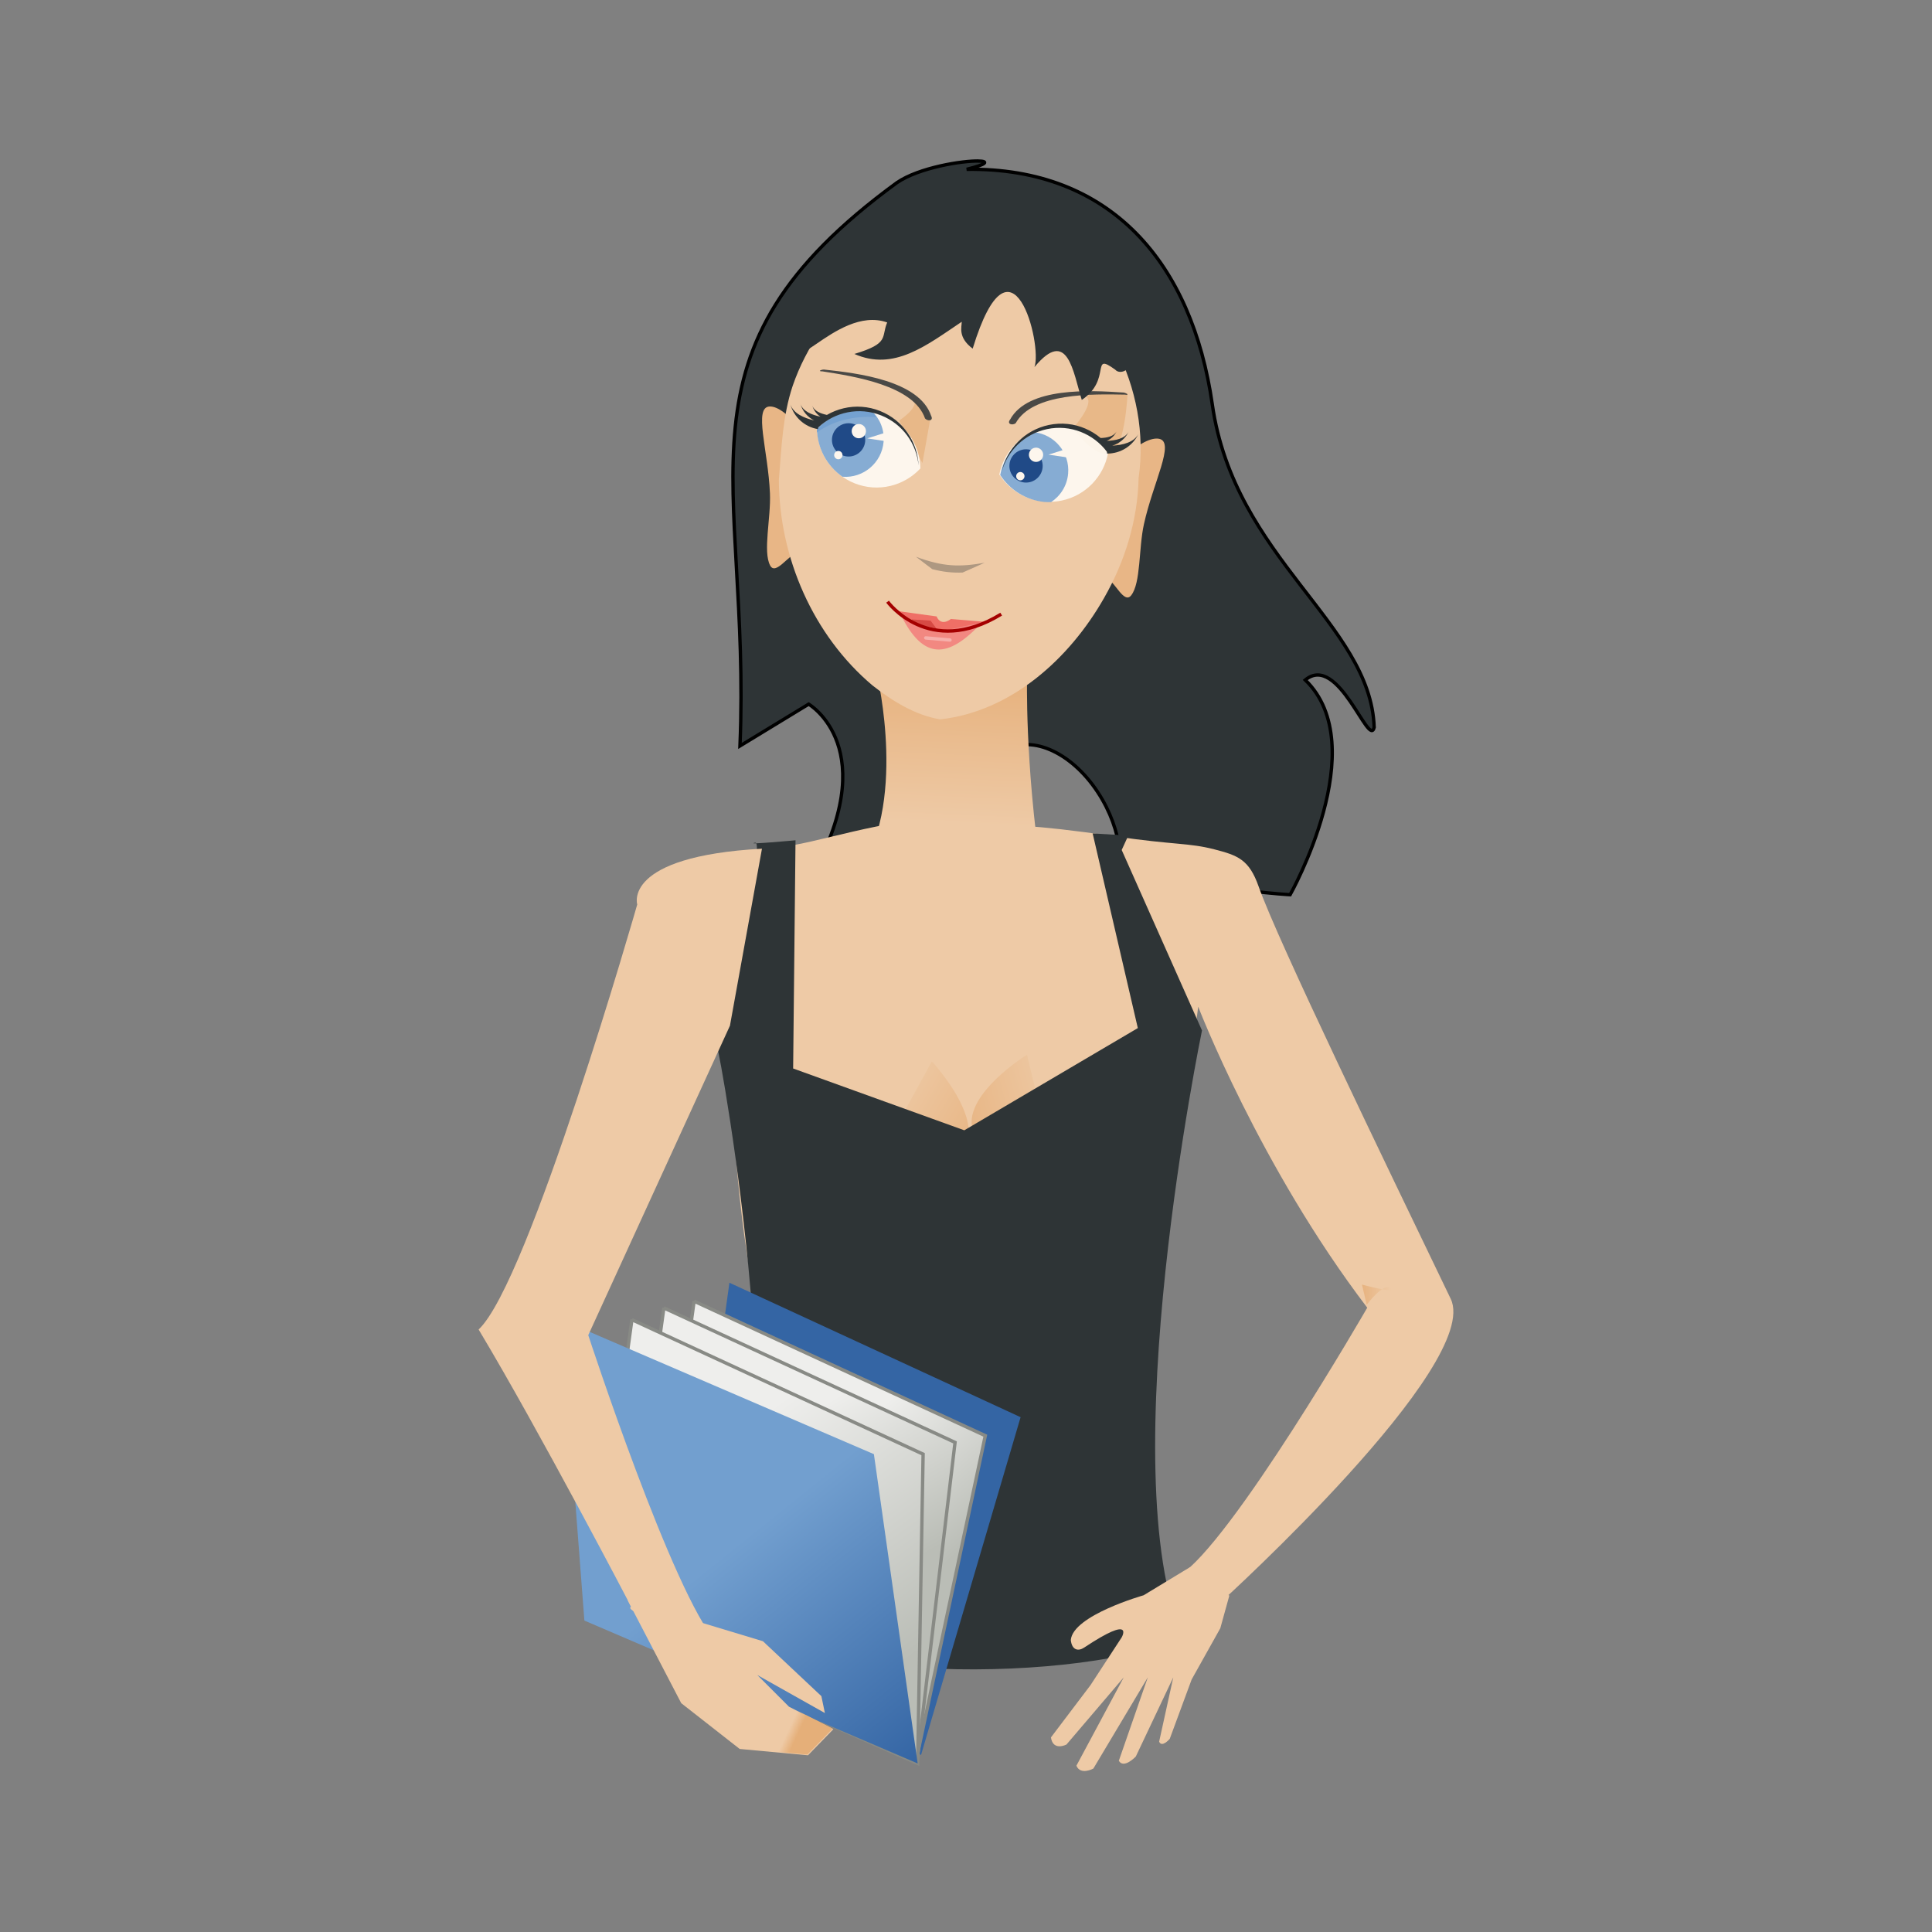 <svg:svg xmlns:dc="http://purl.org/dc/elements/1.1/" xmlns:ns1="http://sodipodi.sourceforge.net/DTD/sodipodi-0.dtd" xmlns:ns2="http://www.inkscape.org/namespaces/inkscape" xmlns:ns3="http://www.w3.org/1999/xlink" xmlns:ns5="http://creativecommons.org/ns#" xmlns:rdf="http://www.w3.org/1999/02/22-rdf-syntax-ns#" xmlns:svg="http://www.w3.org/2000/svg" height="574.707" id="svg60962" version="1.1" viewBox="-142.376 -47.387 574.707 574.707" width="574.707" ns1:docname="student.svg" ns2:version="0.47pre4 r22446">
  <svg:rect x="-142.376" y="-47.387" width="574.707" height="574.707" fill="#808080" stroke="none"/>
  <svg:defs id="defs60964">
    <svg:linearGradient gradientTransform="translate(-571.65 -568.19)" gradientUnits="userSpaceOnUse" id="linearGradient61518-7" x1="1010.5" x2="1019.2" y1="1100.3" y2="1100.3" ns2:collect="always" ns3:href="#linearGradient60534-8" />
    <svg:linearGradient id="linearGradient60534-8" ns2:collect="always">
      <svg:stop id="stop60536-1" offset="0" style="stop-color:#e7b380" />
      <svg:stop id="stop60538-98" offset="1" style="stop-color:#eecaa6" />
    </svg:linearGradient>
    <svg:linearGradient gradientTransform="matrix(1.185 0 0 1.185 -718.13 -788.48)" gradientUnits="userSpaceOnUse" id="linearGradient60825-3" x1="834.56" x2="832.19" y1="1225.1" y2="1224" ns2:collect="always">
      <svg:stop id="stop60821-33" offset="0" style="stop-color:#e5af79" />
      <svg:stop id="stop60823-0" offset="1" style="stop-color:#e5af79;stop-opacity:0" />
    </svg:linearGradient>
    <svg:linearGradient gradientTransform="translate(18.5,-5.5)" gradientUnits="userSpaceOnUse" id="linearGradient60772-6" x1="482.12" x2="450.7" y1="1032.1" y2="996.3" ns2:collect="always" ns3:href="#linearGradient60722-51" />
    <svg:linearGradient id="linearGradient60722-51" ns2:collect="always">
      <svg:stop id="stop60724-7" offset="0" style="stop-color:#babdb6" />
      <svg:stop id="stop60726-50" offset="1" style="stop-color:#eeeeec" />
    </svg:linearGradient>
    <svg:linearGradient gradientTransform="translate(9.5,-3.5)" gradientUnits="userSpaceOnUse" id="linearGradient60774-6" x1="471" x2="444.34" y1="1039.1" y2="992.41" ns2:collect="always" ns3:href="#linearGradient60722-51" />
    <svg:linearGradient gradientUnits="userSpaceOnUse" id="linearGradient60776-7" x1="482.12" x2="432.16" y1="1062.4" y2="994.17" ns2:collect="always" ns3:href="#linearGradient60722-51" />
    <svg:linearGradient gradientUnits="userSpaceOnUse" id="linearGradient60778-6" x1="427" x2="480" y1="1030.9" y2="1096.9" ns2:collect="always">
      <svg:stop id="stop60751-3" offset="0" style="stop-color:#729fcf" />
      <svg:stop id="stop60753-5" offset="1" style="stop-color:#3465a4" />
    </svg:linearGradient>
    <svg:linearGradient gradientTransform="matrix(.965 .261 -.261 .965 -22.995 -527.02)" gradientUnits="userSpaceOnUse" id="linearGradient60706-3" x1="596.51" x2="627" y1="894.48" y2="876.67" ns2:collect="always" ns3:href="#linearGradient60534-8" />
    <svg:linearGradient gradientTransform="matrix(-1 0 0 1 918.36 -396.19)" gradientUnits="userSpaceOnUse" id="linearGradient60702-5" x1="596.51" x2="627" y1="894.48" y2="876.67" ns2:collect="always" ns3:href="#linearGradient60534-8" />
    <svg:linearGradient gradientTransform="translate(-281.65 -400.19)" gradientUnits="userSpaceOnUse" id="linearGradient60540-64" x1="600.33" x2="598.57" y1="751.13" y2="792.15" ns2:collect="always" ns3:href="#linearGradient60534-8" />
  </svg:defs>
  <ns1:namedview bordercolor="#666666" borderopacity="1.0" id="base" pagecolor="#ffffff" showgrid="false" ns2:current-layer="layer1" ns2:cx="173.96332" ns2:cy="141.40543" ns2:document-units="px" ns2:pageopacity="0.0" ns2:pageshadow="2" ns2:window-height="950" ns2:window-maximized="1" ns2:window-width="1280" ns2:window-x="0" ns2:window-y="25" ns2:zoom="0.5" />
  <svg:g id="layer1" transform="translate(-176.04 -194.34)" ns2:groupmode="layer" ns2:label="Capa 1">
    <svg:path d="m324.78 194.85c-4.744-0.122-17.741 1.917-24.312 6.438-69.287 50.527-43.373 87.242-46.688 167.56l20.438-12.438s22.699 13.186 0.188 52.406l62.406-1.812 4.062-4.406c-0.941-0.964-1.787-2.031-2.469-3.219-5.414-9.436 1.223-25.614-5.25-29.406 0.083-0.047 0.166-0.112 0.25-0.156 8.379-4.39 20.787 2.132 28.188 15.031 3.277 5.711 5.029 11.745 5.312 17.188 8.47 1.436 16.894 3.249 20.438 5.25 8.261 4.665 30.094 5.812 30.094 5.812s24.888-44.158 4.5-63.875c9.869-8.185 18.989 20.538 20.5 14.094-1.071-30.936-41.596-50.162-48.156-96.062-5.995-41.947-30.119-70.538-73.062-69.938 6.286-1.539 6.409-2.395 3.562-2.469z" id="path60544-5" style="stroke:#000000;stroke-width:1px;fill:#2e3436" />
    <svg:path d="m294.64 348.12h44.548s-0.707 25.456 4.243 58.69l-55.154 0.707c15.556-20.506 6.364-59.397 6.364-59.397z" id="rect60532-1" style="fill:url(#linearGradient60540-64)" ns1:nodetypes="ccccc" />
    <svg:g id="g60585-7" transform="matrix(.996 .087 -.087 .996 -219.14 -449.94)">
      <svg:path d="m559.18 695.47c1.67 12.732-0.361 20.312-5.152 20.94-2.026 0.266-5.382 6.915-7.264 4.016-2.569-3.957-0.971-14.082-1.935-21.43-1.67-12.732-7.139-25.062-2.348-25.69 4.791-0.628 15.029 9.433 16.699 22.165z" id="path60576-4" style="fill:#e8b686" ns1:nodetypes="cssssc" />
      <svg:path d="m642.13 694.97c-1.67 12.732 0.361 20.312 5.152 20.94 2.026 0.266 5.382 6.915 7.264 4.016 2.569-3.957 0.971-14.082 1.935-21.43 1.67-12.732 7.139-25.062 2.348-25.69-4.791-0.628-15.029 9.433-16.699 22.165z" id="path60579-5" style="fill:#e8b686" ns1:nodetypes="cssssc" />
      <svg:path d="m600.4 619.31c-25.236 2.103-45.66 23.31-51.604 47.258-2.243 9.253-1.706 18.869-1.663 28.294 2.094 22.924 14.178 45.175 33.066 58.46 6.27 4.114 13.422 7.715 20.932 8.311 20.908-4.191 36.795-21.377 45.42-40.172 5.274-11.385 7.991-24.026 7.155-36.575 1.496-26.467-15.072-53.363-40.055-62.612-4.265-1.557-8.731-2.557-13.252-2.965z" id="path60322-6" style="fill:#eecaa6" />
      <svg:path d="m584.75 666.86 5.75 5.25-1.25 14-8-12s6.25-4.75 3.5-7.25z" id="path60581-2" style="fill:#e8b888" />
      <svg:g id="g60461-8" transform="translate(-13.25 -4.25)">
        <svg:path d="m589.5 676.87c-7.224-2.187-14.752 0.45-19.139 6.059 0.71 6.912 5.446 13.043 12.513 15.182 7.234 2.19 14.763-0.464 19.148-6.089-0.001-0.01 0.01-0.02 0.009-0.03-0.734-6.884-5.488-12.991-12.531-15.123z" id="path60403-8" style="opacity:.853;fill:#fffef9" />
        <svg:path d="m584.06 676.09c-5.37 0.082-10.429 2.637-13.719 6.844 0.577 5.616 3.829 10.7 8.812 13.562 6.239-0.068 11.281-5.152 11.281-11.406 0-3.607-1.698-6.786-4.312-8.875-0.684-0.069-1.385-0.135-2.062-0.125z" id="path60416-3" style="opacity:.853;fill:#729fcf" />
        <svg:path d="m576.29 653.55c0 4.101-3.324 7.425-7.425 7.425s-7.425-3.324-7.425-7.425 3.324-7.425 7.425-7.425 7.425 3.324 7.425 7.425z" id="path60421-1" style="fill:#204a87" transform="matrix(.667 0 0 .667 200.58 249.49)" ns1:cx="568.86743" ns1:cy="653.55396" ns1:rx="7.4246211" ns1:ry="7.4246211" ns1:type="arc" />
        <svg:path d="m576.29 653.55c0 4.101-3.324 7.425-7.425 7.425s-7.425-3.324-7.425-7.425 3.324-7.425 7.425-7.425 7.425 3.324 7.425 7.425z" id="path60423-8" style="fill:#fdf6ed" transform="matrix(.286 0 0 .286 420.12 495.64)" ns1:cx="568.86743" ns1:cy="653.55396" ns1:rx="7.4246211" ns1:ry="7.4246211" ns1:type="arc" />
        <svg:path d="m576.29 653.55c0 4.101-3.324 7.425-7.425 7.425s-7.425-3.324-7.425-7.425 3.324-7.425 7.425-7.425 7.425 3.324 7.425 7.425z" id="path60425-8" style="fill:#fdf6ed" transform="matrix(.167 0 0 .167 482.36 581.04)" ns1:cx="568.86743" ns1:cy="653.55396" ns1:rx="7.4246211" ns1:ry="7.4246211" ns1:type="arc" />
        <svg:path d="m590.62 682.36-5.125 2.125 6 0.375-0.875-2.5z" id="path60427-5" style="fill:#fdf6ed" ns1:nodetypes="cccc" />
        <svg:path d="m584.06 676.34c-5.37 0.082-10.429 2.637-13.719 6.844 0.029 0.287 0.051 0.56 0.094 0.844 4.288-3.747 10.493-5.986 17.062-6.062 0.062-0.001 0.126 0 0.188 0-0.472-0.548-0.996-1.048-1.562-1.5-0.684-0.069-1.385-0.135-2.062-0.125z" id="path60429-0" style="opacity:.853;fill:#729fcf" />
        <svg:path d="m583.09 675.26c-3.673 0.056-7.207 1.249-10.156 3.312-1.905-0.234-3.873-0.819-4.562-2.375 0.5 1.31 1.453 2.4 2.688 3.062-2.6-0.312-5.309-1.126-6.25-3.25 0.787 2.062 2.426 3.716 4.5 4.531-3.174-0.464-6.322-1.536-7.469-4.125 1.376 3.604 4.707 6.273 8.781 6.594 0.013-0.182 0.057-0.359 0.094-0.531 4.466-4.961 11.533-7.218 18.344-5.156 6.603 1.999 11.191 7.492 12.344 13.844-0.882-6.892-5.7-12.982-12.781-15.125-1.849-0.56-3.699-0.809-5.531-0.781z" id="path60434-5" style="fill:#2e3436" />
      </svg:g>
      <svg:path d="m633 671.86s5.25-7 3.5-9.25 11.75-2.5 11.75-2.5 0.75 17.25-3.75 18.5-11.25-6.25-11.5-6.75z" id="path60583-0" style="fill:#e8b888" />
      <svg:path d="m624.86 672.39c7.224-2.187 14.752 0.45 19.139 6.059-0.71 6.912-5.446 13.043-12.513 15.182-7.234 2.19-14.763-0.464-19.148-6.089 0.001-0.01-0.01-0.02-0.009-0.03 0.734-6.884 5.488-12.991 12.531-15.123z" id="path60477-2" style="opacity:.853;fill:#fffef9" />
      <svg:path d="m626.33 694.49c-5.37-0.082-10.429-2.637-13.719-6.844 0.577-5.616 3.829-10.7 8.812-13.562 6.239 0.068 11.281 5.152 11.281 11.406 0 3.607-1.698 6.786-4.312 8.875-0.684 0.069-1.385 0.135-2.062 0.125z" id="path60479-2" style="opacity:.853;fill:#729fcf" />
      <svg:path d="m576.29 653.55c0 4.101-3.324 7.425-7.425 7.425s-7.425-3.324-7.425-7.425 3.324-7.425 7.425-7.425 7.425 3.324 7.425 7.425z" id="path60481-7" style="fill:#204a87" transform="matrix(-.667 0 0 .667 999.46 248.37)" ns1:cx="568.86743" ns1:cy="653.55396" ns1:rx="7.4246211" ns1:ry="7.4246211" ns1:type="arc" />
      <svg:path d="m576.29 653.55c0 4.101-3.324 7.425-7.425 7.425s-7.425-3.324-7.425-7.425 3.324-7.425 7.425-7.425 7.425 3.324 7.425 7.425z" id="path60483-2" style="fill:#fdf6ed" transform="matrix(-.286 0 0 .286 785.4 493.81)" ns1:cx="568.86743" ns1:cy="653.55396" ns1:rx="7.4246211" ns1:ry="7.4246211" ns1:type="arc" />
      <svg:path d="m576.29 653.55c0 4.101-3.324 7.425-7.425 7.425s-7.425-3.324-7.425-7.425 3.324-7.425 7.425-7.425 7.425 3.324 7.425 7.425z" id="path60485-0" style="fill:#fdf6ed" transform="matrix(-.167 0 0 .167 713.61 578.33)" ns1:cx="568.86743" ns1:cy="653.55396" ns1:rx="7.4246211" ns1:ry="7.4246211" ns1:type="arc" />
      <svg:path d="m631.52 678.23-5.125 2.125 6 0.375-0.875-2.5z" id="path60487-5" style="fill:#fdf6ed" ns1:nodetypes="cccc" />
      <svg:path d="m557.98 660.96c-0.789-0.152-2.506 0.749-0.748 0.572 9.535 0.662 27.381 1.79 31.633 11.305 0.855 0.806 2.668 0.518 1.75-0.924-4.435-10.198-23.07-10.757-32.635-10.953z" id="path60489-1" style="opacity:.853;fill:#2e3436" ns1:nodetypes="ccccc" />
      <svg:path d="m631.27 670.77c3.673 0.056 7.207 1.249 10.156 3.312 1.905-0.234 3.873-0.819 4.562-2.375-0.5 1.31-1.453 2.4-2.688 3.062 2.6-0.312 5.309-1.126 6.25-3.25-0.787 2.062-2.426 3.716-4.5 4.531 3.174-0.464 6.322-1.536 7.469-4.125-1.376 3.604-4.707 6.273-8.781 6.594-0.013-0.182-0.057-0.359-0.094-0.531-4.466-4.961-11.533-7.218-18.344-5.156-6.603 1.999-11.191 7.492-12.344 13.844 0.882-6.892 5.7-12.982 12.781-15.125 1.849-0.56 3.699-0.809 5.531-0.781z" id="path60491-3" style="fill:#2e3436" />
      <svg:path d="m646.73 660.02c0.789-0.152 2.506 0.749 0.748 0.572-9.535 0.662-27.381 1.79-31.633 11.305-0.855 0.806-2.668 0.518-1.75-0.924 4.435-10.198 23.07-10.757 32.635-10.953z" id="path60508-0" style="opacity:.853;fill:#2e3436" ns1:nodetypes="ccccc" />
      <svg:path d="m589.75 714.06 5.156 3.25c3.302 0.557 6.158 0.596 9.094 0.219l6.25-3.469c-7.272 1.944-12.138 2.298-20.5 0z" id="path60512-6" style="opacity:.335;fill:#2e3436" />
      <svg:path d="m585.26 730.61 12.152 0.601c1.431 2.691 3.746 0.963 4.293 0.384l10.326-0.045-8.104 3.561-8.344 0.265-10.323-4.765z" id="path60523-8" style="fill:#ef6f66" ns1:nodetypes="ccccccc" />
      <svg:path d="m586.82 731.77 8.5 3.375 5.75-0.25 9.936-3.073c-9.172 11.824-16.366 12.653-24.186-0.052z" id="path60525-5" style="fill:#f28881" ns1:nodetypes="ccccc" />
      <svg:path d="m582.5 728.11s13.75 15.75 34 0.75" id="path60519-5" style="stroke:#a40000;stroke-width:1px;fill:none" ns1:nodetypes="cs" />
      <svg:rect height="1" id="rect60527-4" ry=".5" style="opacity:.335;fill:#ffffff" width="8.25" x="594.25" y="737.36" />
      <svg:path d="m590.12 732.74 5.625-0.125 2 2.25-7.625-1.125v-1z" id="rect60529-0" style="opacity:.335;fill:#a40000" ns1:nodetypes="ccccc" />
    </svg:g>
    <svg:path d="m330.28 210.75c-24.558-2.339-46.55 10.964-57.383 32.783-7.456 21.43 9.165-6.171 24.675-0.664-1.862 4.414 0.826 6.192-9.756 9.372 11.735 5.172 21.335-2.459 31.932-9.577 0.032 1.454-1.266 4.613 3.258 7.993 11.596-37.821 20.811-1.137 18.38 5.484 9.918-11.969 11.482 1.483 14.071 9.768 9.074-6.073 2.443-14.455 9.968-8.98 1.433 1.683 5.431-0.14 3.879-3.204-4.205-13.283-10.198-26.911-20.789-36.212-5.374-3.759-11.742-5.989-18.235-6.764z" id="path60563-6" style="fill:#2e3436" ns1:nodetypes="cccccccccccc" />
    <svg:path d="m265.32 398.91c9.87-0.546 33.304-9.141 48.344-7.922 23.097 1.873 25.097 0.899 51.512 4.739 18.075 2.628 22.037 1.903 29.72 3.879 6.971 1.792 10.337 3.019 13.154 11.003 5.76 16.319 37.303 81.454 57.154 122.7 9.394 19.518-67.872 89.753-67.872 89.753l-13.002-7.312c15.5-9.5 56.046-79.799 56.046-79.799-32-42-50.282-89.54-50.282-89.54s-16.971 135.06-31.82 144.96c-14.849 9.899-37.477-18.385-38.891-41.012-1.414-22.627-47.376 34.648-57.983-3.535-7.373-26.542-9.621-61.967-10.306-81.101" id="path60676-1" style="fill:#eecaa6" ns1:nodetypes="csssssccccsssc" />
    <svg:path d="m310.86 462.68s20.5 22 5.5 29.5-25 6-25 6l19.5-35.5z" id="path60680-7" style="fill:url(#linearGradient60702-5)" />
    <svg:path d="m339.15 460.68s-25.534 15.883-13.013 27.04 22.566 12.32 22.566 12.32l-9.553-39.36z" id="path60704-1" style="fill:url(#linearGradient60706-3)" />
    <svg:path d="m246.97 458.43s14.849-61.518 11.314-60.811c-3.535 0.707 12.021-0.707 12.021-0.707l-0.707 67.882 50.912 18.385 51.619-30.406-13.435-57.904 10.607 0.629-1.968 4.298 23.888 53.685s-27.092 130.74-5.728 180.43c-26.977 13.302-121.12 15.656-137.38-11.435 24.364-25.163-0.435-164.05-1.142-164.05z" id="path60678-9" style="fill:#2e3436" ns1:nodetypes="csccccccccccc" />
    <svg:g id="g60736-1" transform="translate(-275.36 -391.34)">
      <svg:g id="g60757-1" transform="translate(102,-34)">
        <svg:path d="m424 953.86 86.619 40-29.619 100.5-69.299-51.5 12.299-89z" id="path60712-7" style="fill:#3465a4" ns1:nodetypes="ccccc" />
        <svg:path d="m413.5 959.36 86.619 40-20.119 94.5-78.799-45.5l12.3-89.04z" id="path60732-6" style="stroke:#888a85;fill:url(#linearGradient60772-6)" ns1:nodetypes="ccccc" />
        <svg:path d="m404.5 961.36 86.619 40-11.119 93.5-87.799-44.5l12.3-89.04z" id="path60728-3" style="stroke:#888a85;fill:url(#linearGradient60774-6)" ns1:nodetypes="ccccc" />
        <svg:path d="m395 964.86 86.619 40-1.619 92-97.299-43l12.3-89.04z" id="path60708-7" style="stroke:#888a85;fill:url(#linearGradient60776-7)" />
        <svg:path d="m374 964.86 92.982 40 13.018 92-99.14-42.5l-6.86-89.54z" id="path60710-5" style="fill:url(#linearGradient60778-6)" ns1:nodetypes="ccccc" />
      </svg:g>
    </svg:g>
    <svg:path d="m250.8 452.06-42.147 92.056s25.154 77 38.235 91.496c0 0-28.997-9.279-25.461-10.693 0 0-27.389-52.487-45.389-82.487 15-14 47.185-126.43 47.185-126.43s-4.538-14.287 37.102-16.592" id="path60783-8" style="fill:#eecaa6" ns1:nodetypes="ccccccccc" />
    <svg:path d="m260.61 635.16 17.386 16.339 1.047 5.027-20.109-11.311 9.426 9.426 13.197 6.703-7.541 7.75-20.318-1.885-17.386-13.615-15.92-30.582 40.218 12.149z" id="path60797-8" style="fill:#eecaa6" ns1:nodetypes="ccccccccccc" />
    <svg:path d="m268.83 654.78c-0.366 0.311-9.098 7.785-14.256 12.331l19.255 1.777 7.517-7.739-12.516-6.369z" id="path60799-2" style="fill:url(#linearGradient60825-3)" />
    <svg:path d="m373.84 621.5s-21.015 5.941-21.646 13.304c0.328 3.099 2.276 3.377 3.942 2.27 15.217-10.109 11.2-3.067 11.2-3.067l-9.273 14.209-11.78 15.567c0.631 4.207 4.628 2.104 4.628 2.104l17.04-19.985-14.094 26.296c1.262 2.945 5.049 0.841 5.049 0.841l16.198-27.137-8.625 24.823c1.473 2.524 5.049-1.262 5.049-1.262l11.149-23.561-4.207 19.143c0.841 1.893 3.155-0.842 3.155-0.842l6.521-17.671 8.514-15.219 2.689-9.713-11.624-8.515-13.884 8.415z" id="path60856-0" style="fill:#eecaa6" ns1:nodetypes="ccscccccccccccccccccc" />
    <svg:path d="m440.22 535.09s4.95-6.718 7.071-4.95c2.121 1.768-8.485-1.061-8.485-1.061l1.414 6.01z" id="path61510-2" style="fill:url(#linearGradient61518-7)" />
  </svg:g>
</svg:svg>